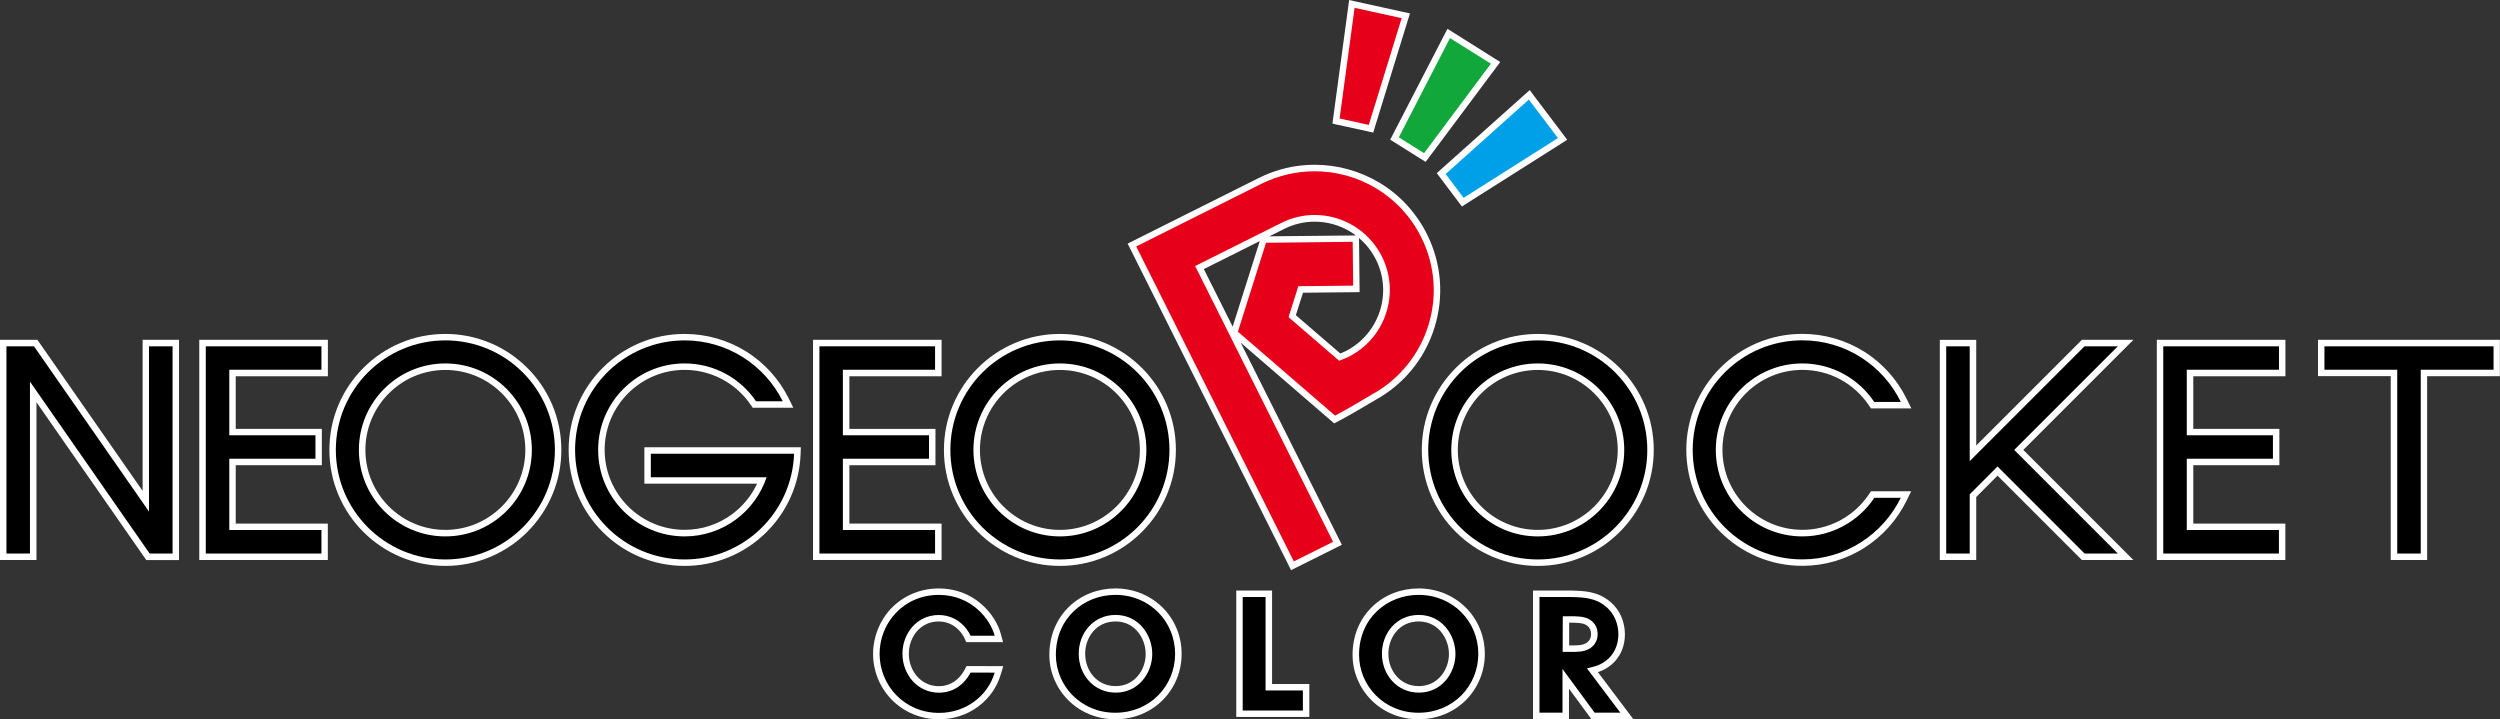 <?xml version="1.0" encoding="utf-8"?>
<!-- Generator: Adobe Illustrator 25.4.1, SVG Export Plug-In . SVG Version: 6.00 Build 0)  -->
<svg version="1.1" id="Layer_1" xmlns="http://www.w3.org/2000/svg" xmlns:xlink="http://www.w3.org/1999/xlink" x="0px" y="0px"
	 viewBox="0 0 3839 1104.5" style="enable-background:new 0 0 3839 1104.5;" xml:space="preserve">
<rect x="0" y="0" width="3839" height="1104.5" fill="#333333" stroke="none"/>
<style type="text/css">
	.st0{fill:#FFFFFF;}
	.st1{fill:#11A73B;}
	.st2{fill:#00A0E9;}
	.st3{fill:#E60019;}
</style>
<g>
	<g>
		<g>
			<polygon points="311,855 311,526.8 498.6,526.8 498.6,572.8 357,572.8 357,663.5 489.3,663.5 489.3,709.4 357,709.4 357,809 
				498.6,809 498.6,855 			"/>
			<path class="st0" d="M493.6,531.8v36H352.1v100.6h132.3v35.7v0.3H352.1v109.5h141.5V850H352.1h-35.4H316v-36.1V704.4v-36V567.8
				v-36h36.1H493.6 M503.5,521.8h-9.9H352.1H316H306v9.9v36v100.6v36v109.5V850v9.9h9.9h0.7h35.4h141.5h9.9V850v-36.1V804h-9.9H362
				v-89.6h122.3h9.9v-9.9v-0.3v-35.7v-9.9h-9.9H362v-80.8h131.6h9.9v-9.9v-36V521.8L503.5,521.8z"/>
		</g>
		<g>
			<polygon points="1253.3,855 1253.3,526.8 1440.9,526.8 1440.9,572.8 1299.3,572.8 1299.3,663.5 1431.6,663.5 1431.6,709.4 
				1299.3,709.4 1299.3,809 1440.9,809 1440.9,855 			"/>
			<path class="st0" d="M1435.9,531.8v36h-141.6v100.6h132.3v35.7v0.3h-132.3v109.5h141.6V850h-141.6H1259h-0.7v-36.1V704.4v-36
				V567.8v-36h36H1435.9 M1445.9,521.8h-9.9h-141.6h-36h-9.9v9.9v36v100.6v36v109.5V850v9.9h9.9h0.7h35.3h141.6h9.9V850v-36.1V804
				h-9.9h-131.7v-89.6h122.3h9.9v-9.9v-0.3v-35.7v-9.9h-9.9h-122.3v-80.8h131.7h9.9v-9.9v-36V521.8L1445.9,521.8z"/>
		</g>
		<g>
			<polygon points="227.1,855 51,601.9 51,855 5,855 5,526.8 54.8,526.8 223.9,769.8 223.9,526.8 269.9,526.8 269.9,855 			"/>
			<path class="st0" d="M265,531.8V850h-35.2L46,586V850H9.9V531.8h42.3l176.6,253.8V531.8H265 M274.9,521.8H265h-36.1h-9.9v9.9
				v222.1L60.4,526.1l-3-4.3h-5.2H9.9H0v9.9V850v9.9h9.9H46H56V850V617.7l165.6,238l3,4.3h5.2H265h9.9V850V531.8V521.8L274.9,521.8z
				"/>
		</g>
		<g>
			<path d="M683.9,864.1c-95.5,0-173.2-77.7-173.2-173.2s77.7-173.2,173.2-173.2S857,595.4,857,690.9S779.3,864.1,683.9,864.1z
				 M683.9,563.1c-70.5,0-127.8,57.3-127.8,127.8c0,70.5,57.3,127.8,127.8,127.8c70.5,0,127.8-57.3,127.8-127.8
				C811.7,620.5,754.3,563.1,683.9,563.1z"/>
			<path class="st0" d="M683.9,522.7c92.9,0,168.2,75.3,168.2,168.2c0,92.9-75.3,168.2-168.2,168.2c-92.9,0-168.2-75.3-168.2-168.2
				S591,522.7,683.9,522.7 M683.9,823.7c73.3,0,132.8-59.5,132.8-132.8s-59.5-132.8-132.8-132.8c-73.3,0-132.8,59.5-132.8,132.8
				S610.6,823.7,683.9,823.7 M683.9,512.8c-24,0-47.4,4.7-69.3,14c-21.2,9-40.3,21.8-56.6,38.2c-16.4,16.4-29.2,35.4-38.2,56.6
				c-9.3,22-14,45.3-14,69.3s4.7,47.4,14,69.3c9,21.2,21.8,40.3,38.2,56.6c16.4,16.4,35.4,29.2,56.6,38.2c22,9.3,45.3,14,69.3,14
				s47.4-4.7,69.3-14c21.2-9,40.3-21.8,56.6-38.2c16.4-16.4,29.2-35.4,38.2-56.6c9.3-22,14-45.3,14-69.3s-4.7-47.4-14-69.3
				c-9-21.2-21.8-40.3-38.2-56.6c-16.4-16.4-35.4-29.2-56.6-38.2C731.2,517.5,707.9,512.8,683.9,512.8L683.9,512.8z M683.9,813.7
				c-67.7,0-122.8-55.1-122.8-122.8s55.1-122.8,122.8-122.8c67.7,0,122.8,55.1,122.8,122.8S751.6,813.7,683.9,813.7L683.9,813.7z"/>
		</g>
		<g>
			<path d="M1627.6,864.1c-95.5,0-173.2-77.7-173.2-173.2s77.7-173.2,173.2-173.2c95.5,0,173.2,77.7,173.2,173.2
				S1723.1,864.1,1627.6,864.1z M1627.6,563.1c-70.5,0-127.8,57.3-127.8,127.8c0,70.5,57.3,127.8,127.8,127.8
				c70.5,0,127.8-57.3,127.8-127.8C1755.4,620.5,1698.1,563.1,1627.6,563.1z"/>
			<path class="st0" d="M1627.6,522.7c92.9,0,168.2,75.3,168.2,168.2s-75.3,168.2-168.2,168.2c-92.9,0-168.2-75.3-168.2-168.2
				S1534.7,522.7,1627.6,522.7 M1627.6,823.7c73.3,0,132.8-59.5,132.8-132.8s-59.5-132.8-132.8-132.8
				c-73.3,0-132.8,59.5-132.8,132.8S1554.3,823.7,1627.6,823.7 M1627.6,512.8c-24,0-47.4,4.7-69.3,14c-21.2,9-40.3,21.8-56.6,38.2
				c-16.4,16.4-29.2,35.4-38.2,56.6c-9.3,22-14,45.3-14,69.3s4.7,47.4,14,69.3c9,21.2,21.8,40.3,38.2,56.6
				c16.4,16.4,35.4,29.2,56.6,38.2c22,9.3,45.3,14,69.3,14c24,0,47.4-4.7,69.3-14c21.2-9,40.3-21.8,56.6-38.2
				c16.4-16.4,29.2-35.4,38.2-56.6c9.3-22,14-45.3,14-69.3s-4.7-47.4-14-69.3c-9-21.2-21.8-40.3-38.2-56.6
				c-16.4-16.4-35.4-29.2-56.6-38.2C1675,517.5,1651.6,512.8,1627.6,512.8L1627.6,512.8z M1627.6,813.7
				c-67.7,0-122.8-55.1-122.8-122.8s55.1-122.8,122.8-122.8c67.7,0,122.8,55.1,122.8,122.8S1695.3,813.7,1627.6,813.7L1627.6,813.7z
				"/>
		</g>
		<g>
			<path d="M1051.3,864.1c-95.5,0-173.2-77.7-173.2-173.2s77.7-173.2,173.2-173.2c32.8,0,64.8,9.2,92.4,26.7
				c26.9,17,48.5,41,62.7,69.5l3.6,7.2h-51.6l-1.5-2.2c-23.8-35-63.3-55.9-105.6-55.9c-70.5,0-127.8,57.3-127.8,127.8
				c0,70.5,57.3,127.8,127.8,127.8c52.7,0,99.6-32.2,118.8-80.9H994.5v-46l230.1,0l-0.2,5.1c-1.6,45-20.3,87-52.7,118.4
				C1139.3,846.8,1096.5,864.1,1051.3,864.1z"/>
			<path class="st0" d="M1051.3,522.7c66,0,123.1,38.1,150.7,93.5h-41c-23.9-35.1-64-58.1-109.7-58.1
				c-73.3,0-132.8,59.5-132.8,132.8s59.5,132.8,132.8,132.8c58.7,0,108.3-38.1,125.9-90.8H999.4v-36.1h184.5h35.5
				c-3.2,90.2-77.2,162.3-168.1,162.3c-92.9,0-168.2-75.3-168.2-168.2S958.5,522.7,1051.3,522.7 M1051.3,512.8
				c-24,0-47.4,4.7-69.3,14c-21.2,9-40.3,21.8-56.6,38.2c-16.4,16.4-29.2,35.4-38.2,56.6c-9.3,22-14,45.3-14,69.3s4.7,47.4,14,69.3
				c9,21.2,21.8,40.3,38.2,56.6c16.4,16.4,35.4,29.2,56.6,38.2c22,9.3,45.3,14,69.3,14c46.5,0,90.5-17.8,123.9-50.1
				c33.3-32.2,52.5-75.5,54.2-121.8l0.4-10.3h-10.3h-35.5H999.4h-9.9v9.9v36.1v9.9h9.9h163.2c-8.7,18.7-21.9,34.8-38.8,47.2
				c-21.1,15.5-46.2,23.7-72.5,23.7c-67.7,0-122.8-55.1-122.8-122.8s55.1-122.8,122.8-122.8c40.7,0,78.6,20.1,101.5,53.7l3,4.4h5.3
				h41h16.1l-7.1-14.4c-14.6-29.3-36.9-54-64.5-71.5C1118,522.3,1085.1,512.8,1051.3,512.8L1051.3,512.8z"/>
		</g>
		<g>
			<polygon points="3317,855 3317,526.8 3504.5,526.8 3504.5,572.8 3363,572.8 3363,663.5 3495.3,663.5 3495.3,709.4 3363,709.4 
				3363,809 3504.5,809 3504.5,855 			"/>
			<path class="st0" d="M3499.6,531.8v36H3358v100.6h132.3v35.7v0.3H3358v109.5h141.5V850H3358h-35.4h-0.7v-36.1V704.4v-36V567.8
				v-36h36.1H3499.6 M3509.5,521.8h-9.9H3358h-36.1h-9.9v9.9v36v100.6v36v109.5V850v9.9h9.9h0.7h35.4h141.5h9.9V850v-36.1V804h-9.9
				H3368v-89.6h122.3h9.9v-9.9v-0.3v-35.7v-9.9h-9.9H3368v-80.8h131.6h9.9v-9.9v-36V521.8L3509.5,521.8z"/>
		</g>
		<g>
			<polygon points="3676.2,855 3676.2,572.8 3564.4,572.8 3564.4,526.8 3834,526.8 3834,572.8 3722.2,572.8 3722.2,855 			"/>
			<path class="st0" d="M3829.1,531.8v36h-111.8V850h-36.1V567.8h-111.8v-36h111.8h36.1H3829.1 M3839,521.8h-9.9h-111.8h-36.1
				h-111.8h-9.9v9.9v36v9.9h9.9h101.8V850v9.9h9.9h36.1h9.9V850V577.7h101.8h9.9v-9.9v-36V521.8L3839,521.8z"/>
		</g>
		<g>
			<polygon points="3199,855 3067.4,723.4 3029.7,761.2 3029.7,855 2983.7,855 2983.7,526.8 3029.7,526.8 3029.7,696.1 3199,526.8 
				3264.1,526.8 3100,690.9 3264.1,855 			"/>
			<path class="st0" d="M3252.1,531.8L3093,690.9L3252.1,850h-51l-133.7-133.7l-42.7,42.8V850h-36.1V531.8h36.1v176.3l176.3-176.3
				H3252.1 M3276.1,521.8h-24h-51h-4.1l-2.9,2.9l-159.4,159.4V531.8v-9.9h-9.9h-36.1h-9.9v9.9V850v9.9h9.9h36.1h9.9V850v-86.8
				l32.7-32.8l126.6,126.6l2.9,2.9h4.1h51h24l-17-17L3107,690.9l152.1-152.1L3276.1,521.8L3276.1,521.8z"/>
		</g>
		<g>
			<path d="M2361.4,864.1c-95.5,0-173.2-77.7-173.2-173.2s77.7-173.2,173.2-173.2c95.5,0,173.2,77.7,173.2,173.2
				S2456.9,864.1,2361.4,864.1z M2361.4,563.1c-70.5,0-127.8,57.3-127.8,127.8c0,70.5,57.3,127.8,127.8,127.8
				c70.5,0,127.8-57.3,127.8-127.8C2489.2,620.5,2431.9,563.1,2361.4,563.1z"/>
			<path class="st0" d="M2361.4,522.7c92.9,0,168.2,75.3,168.2,168.2s-75.3,168.2-168.2,168.2s-168.2-75.3-168.2-168.2
				S2268.5,522.7,2361.4,522.7 M2361.4,823.7c73.3,0,132.8-59.5,132.8-132.8s-59.5-132.8-132.8-132.8s-132.8,59.5-132.8,132.8
				S2288.1,823.7,2361.4,823.7 M2361.4,512.8c-24,0-47.4,4.7-69.3,14c-21.2,9-40.3,21.8-56.6,38.2c-16.4,16.4-29.2,35.4-38.2,56.6
				c-9.3,22-14,45.3-14,69.3s4.7,47.4,14,69.3c9,21.2,21.8,40.3,38.2,56.6c16.4,16.4,35.4,29.2,56.6,38.2c22,9.3,45.3,14,69.3,14
				s47.4-4.7,69.3-14c21.2-9,40.3-21.8,56.6-38.2c16.4-16.4,29.2-35.4,38.2-56.6c9.3-22,14-45.3,14-69.3s-4.7-47.4-14-69.3
				c-9-21.2-21.8-40.3-38.2-56.6c-16.4-16.4-35.4-29.2-56.6-38.2C2408.8,517.5,2385.4,512.8,2361.4,512.8L2361.4,512.8z
				 M2361.4,813.7c-67.7,0-122.8-55.1-122.8-122.8s55.1-122.8,122.8-122.8s122.8,55.1,122.8,122.8S2429.1,813.7,2361.4,813.7
				L2361.4,813.7z"/>
		</g>
		<g>
			<path d="M2767.6,864c-95.5,0-173.2-77.7-173.2-173.2s77.7-173.2,173.2-173.2c33.1,0,65.3,9.4,93,27.1
				c27,17.2,48.7,41.5,62.7,70.3l3.5,7.2h-51.4l-1.5-2.2c-23.9-35.6-63.6-56.9-106.4-56.9c-70.5,0-127.8,57.3-127.8,127.8
				s57.3,127.8,127.8,127.8c42.8,0,82.6-21.3,106.4-56.9l1.6-2.4h51.2l-3.5,7.2c-14,28.8-35.8,53.1-62.8,70.3
				C2832.8,854.6,2800.6,864,2767.6,864z"/>
			<path class="st0" d="M2767.6,522.6c66.5,0,123.9,38.6,151.3,94.6h-40.8c-23.9-35.6-64.4-59.1-110.5-59.1
				c-73.3,0-132.8,59.5-132.8,132.8c0,73.3,59.5,132.8,132.8,132.8c46.1,0,86.7-23.5,110.5-59.1l0.1-0.2h40.6
				c-27.4,56-84.8,94.6-151.3,94.6c-92.9,0-168.2-75.3-168.2-168.2C2599.4,597.9,2674.7,522.6,2767.6,522.6 M2767.6,512.7
				c-24,0-47.4,4.7-69.3,14c-21.2,9-40.3,21.8-56.6,38.2c-16.4,16.4-29.2,35.4-38.2,56.6c-9.3,22-14,45.3-14,69.3s4.7,47.4,14,69.3
				c9,21.2,21.8,40.3,38.2,56.6c16.4,16.4,35.4,29.2,56.6,38.2c22,9.3,45.3,14,69.3,14c34,0,67.1-9.6,95.6-27.9
				c27.8-17.7,50.1-42.7,64.6-72.3l7-14.3h-15.9h-40.6h-5.2l-3,4.3l-0.1,0.2l0,0l0,0c-22.8,34.2-61.1,54.7-102.2,54.7
				c-67.7,0-122.8-55.1-122.8-122.8s55.1-122.8,122.8-122.8c41.1,0,79.3,20.4,102.2,54.7l3,4.4h5.3h40.8h15.9l-7-14.3
				c-14.5-29.6-36.8-54.6-64.5-72.3C2834.7,522.3,2801.6,512.7,2767.6,512.7L2767.6,512.7z"/>
		</g>
		<g>
			<polygon class="st1" points="2141.4,212.7 2224.7,51.4 2296.6,96.4 2188,241.9 			"/>
			<path class="st0" d="M2226.6,58.5l62.8,39.3l-102.6,137.4l-38.8-24.3L2226.6,58.5 M2222.7,44.3l-5,9.6l-78.7,152.5l-4.2,8.1
				l7.8,4.9l38.8,24.3l7.8,4.9l5.5-7.3l102.6-137.4l6.5-8.7l-9.2-5.7L2231.9,50L2222.7,44.3L2222.7,44.3z"/>
		</g>
		<g>
			<polygon class="st2" points="2213,266.5 2348.4,145.6 2399.5,213.3 2246.2,310.4 			"/>
			<path class="st0" d="M2347.7,152.9l44.7,59.1l-144.9,91.8l-27.6-36.6L2347.7,152.9 M2349.1,138.3l-8.1,7.2l-127.9,114.3l-6.8,6.1
				l5.5,7.3l27.6,36.6l5.5,7.3l7.7-4.9l144.9-91.8l9.1-5.8l-6.5-8.6l-44.7-59.1L2349.1,138.3L2349.1,138.3z"/>
		</g>
		<g>
			<polygon class="st3" points="2051.6,185.9 2075.9,6 2158.8,24.3 2105.3,197.7 			"/>
			<path class="st0" d="M2080.1,12l72.3,15.9l-50.5,163.9l-44.8-9.8L2080.1,12 M2071.7,0l-1.4,10.7l-23,170l-1.2,9.1l8.9,2l44.8,9.8
				l8.9,2l2.7-8.8l50.5-163.9l3.2-10.3l-10.5-2.3l-72.3-15.9L2071.7,0L2071.7,0z"/>
		</g>
		<g>
			<path class="st3" d="M1738.2,376.4l64.7-32.4l132.3-66.2c26.3-13.2,54.5-19.8,83.7-19.8c34.3,0,68,9.4,97.4,27.2
				c30.2,18.3,54.6,44.8,70.4,76.6c21.8,43.6,25.9,93.2,11.3,139.8c-14.5,46.4-45.9,84.8-88.4,108.2c-2.6,1.6-43.6,26-57.3,32.9
				l-3,1.5l-148.7-128.5l-5.5-4.7l45.2-143l141.6-1.6l0.8,77.3l-85.6,0.9l-12.9,41l73,63c4.4-1.8,10.3-4.4,11.1-4.8
				c26.2-13.2,45.7-35.7,55-63.6c9.3-27.9,7.2-57.7-6-83.9c-9.3-18.6-23.7-34.2-41.4-44.9c-17.3-10.5-37.1-16-57.2-16
				c-17.1,0-33.6,3.9-49,11.6l-127.9,64l211.8,423.3l-69.2,34.6L1738.2,376.4z"/>
			<path class="st0" d="M2018.9,263c67,0,131.4,37,163.4,101c44.1,87.9,10.3,194.4-75.1,241.5c0,0-43.2,25.8-57.1,32.7l-146.2-126.3
				l-3-2.6l43.2-136.5l133.1-1.5l0.7,67.3l-84.2,0.9l-15,47.5l77.8,67c4.8-1.7,14.2-6,14.2-6c56.7-28.4,79.8-97.5,51.3-154.2
				c-20.2-40.3-60.9-63.7-103.1-63.7c-17.2,0-34.8,3.9-51.2,12.2l-132.4,66.2L2047.1,832l-60.3,30.1l-242-483.6l9.9-5l50.3-25.2
				l132.3-66.2C1963.6,269.2,1991.5,263,2018.9,263 M2018.9,253c-30,0-58.9,6.8-85.9,20.3l-132.3,66.2l-50.3,25.2l-9.9,5l-8.9,4.4
				l4.5,8.9l242,483.6l4.4,8.9l8.9-4.4l60.3-30.1l8.9-4.4l-4.5-8.9l-150.9-301.5l138.5,119.6l5,4.3l5.9-3
				c13.8-6.9,54.4-31.1,57.6-33c43.6-24,75.8-63.5,90.6-111.1c14.9-47.8,10.8-98.7-11.6-143.5c-16.3-32.6-41.3-59.8-72.3-78.6
				C2088.7,262.7,2054.1,253,2018.9,253L2018.9,253z M1949.2,362.9l22.9-11.4c14.7-7.4,30.4-11.1,46.8-11.1
				c19.2,0,38.1,5.3,54.6,15.3c3,1.8,5.8,3.7,8.6,5.8l-5,0.1L1949.2,362.9L1949.2,362.9z M2000.9,449.5l77-0.8l9.9-0.1l-0.1-9.9
				l-0.7-67.3l-0.1-5.9c10.7,9.1,19.6,20.4,26,33.1c25.9,51.6,4.9,114.7-46.7,140.7c-1.6,0.7-4.9,2.2-8,3.5l-68.3-58.8L2000.9,449.5
				L2000.9,449.5z M1848.6,413.2l85.9-43l-41.6,131.4L1848.6,413.2L1848.6,413.2z"/>
		</g>
	</g>
	<g>
		<g id="path29_2_">
			<path d="M1442.1,1099.5c-26.7,0-51.2-10.2-69.3-28.7c-17.5-17.9-27.1-41.7-27.1-67c0-24.3,9.6-48.4,26.3-66
				c17.9-18.9,42.7-29.3,69.9-29.3c53.3,0.3,83.2,39.8,90.3,66.3l1.7,6.3h-46.7l-1.3-2.9c-1.3-2.9-13.6-28.6-44.2-28.9
				c-18.4,0-30.2,8.9-36.9,16.5c-8.9,10-14,23.9-14,38c0,14.6,5.1,28.3,14.3,38.5c9.5,10.5,22.5,16.4,36.8,16.4
				c26.7,0,39.7-19.7,44.1-28.2l1.4-2.7l46.7,0.1l-1.9,6.4C1520.7,1073.2,1484.5,1099.5,1442.1,1099.5z"/>
			<path class="st0" d="M1441.9,913.5c50.2,0.3,78.7,37.2,85.5,62.7h-37c-5.4-12-21-31.5-48.7-31.8c-33.9,0-55.9,28.5-55.9,59.4
				c0,31.8,22.9,59.9,56.1,59.9c31.1,0,45.3-24.6,48.5-30.9l37,0.1c-10.6,36.1-44.6,61.8-85.3,61.8c-53.3,0-91.4-42.2-91.4-90.7
				C1350.7,957.4,1386.8,913.5,1441.9,913.5 M1441.9,903.6L1441.9,903.6c-28.5,0-54.6,11-73.5,30.8c-17.6,18.5-27.7,43.8-27.7,69.4
				c0,26.6,10.1,51.6,28.5,70.5c19,19.4,44.8,30.2,72.8,30.2c22,0,42.7-6.7,59.8-19.3c17-12.5,29.1-29.6,35-49.6l3.8-12.7l-13.3,0
				l-37-0.1l-6.1,0l-2.8,5.4c-4,7.7-15.8,25.5-39.7,25.5c-12.8,0-24.6-5.2-33.1-14.7c-8.4-9.4-13-21.9-13-35.2
				c0-12.9,4.6-25.5,12.7-34.7c6-6.7,16.6-14.8,33.2-14.8c27.5,0.3,38.5,23.3,39.7,25.9l2.6,5.9h6.5h37h13l-3.4-12.5
				c-4.4-16.5-15.2-33.1-29.6-45.7C1489.4,912.1,1466.8,903.7,1441.9,903.6L1441.9,903.6L1441.9,903.6z"/>
		</g>
		<g id="path31_3_">
			<path d="M1712.6,1099.5c-26.6,0-51.2-10.1-69.2-28.4c-17.1-17.4-27-41.2-27-65.4v-0.3c0-27.6,10.3-52.7,29-70.5
				c17.8-17,41.8-26.4,67.3-26.4c54.2,0,96.7,41.9,96.7,95.5c0,25.6-9.7,49.5-27.4,67.3C1764,1089.5,1739.4,1099.5,1712.6,1099.5z
				 M1713.1,949.3c-25,0-51.6,19.1-51.6,54.4v0.3c0,14.6,5.1,28.2,14.4,38.4c9.5,10.5,22.8,16.2,37.4,16.2c32,0,51.1-27.7,51.1-54.4
				C1764.4,977.2,1745.3,949.3,1713.1,949.3z"/>
			<path class="st0" d="M1712.8,913.5c52.8,0,91.7,41,91.7,90.5c0,49.5-38.7,90.5-91.9,90.5c-53.5,0-91.2-42.2-91.2-88.8v-0.3
				C1621.4,949.5,1664.3,913.5,1712.8,913.5 M1713.3,1063.6c35.4,0,56.1-30.6,56.1-59.4c0-29.2-20.7-59.9-56.3-59.9
				c-34.9,0-56.6,28.7-56.6,59.4v0.3C1656.5,1035.8,1679.4,1063.6,1713.3,1063.6 M1712.8,903.6c-26.9,0-52,9.8-70.8,27.7
				c-19.7,18.8-30.6,45.1-30.6,74.1v0.3c0,12.8,2.5,25.4,7.5,37.4c4.9,11.8,11.9,22.4,20.9,31.5c19,19.3,44.8,29.9,72.8,29.9
				c28.1,0,54-10.5,73-29.6c18.6-18.8,28.9-43.9,28.9-70.8C1814.5,947.7,1769.8,903.6,1712.8,903.6L1712.8,903.6z M1713.3,1053.6
				c-16.9,0-27.7-7.9-33.8-14.6c-8.4-9.2-13.1-21.7-13.1-35v-0.3c0-24,16.3-49.4,46.6-49.4c17.2,0,27.9,8.4,33.9,15.5
				c7.9,9.3,12.4,21.8,12.4,34.5C1759.5,1028.5,1742.2,1053.6,1713.3,1053.6L1713.3,1053.6z"/>
		</g>
		<g id="path33_2_">
			<polygon points="1903.3,1096.1 1903.3,911.8 1948.3,911.8 1948.3,1055.3 2005.6,1055.3 2005.6,1096.1 			"/>
			<path class="st0" d="M1943.4,916.8v143.5h57.3v30.8h-92.4V916.8H1943.4 M1953.3,906.8h-9.9h-35.1h-9.9v9.9v174.3v9.9h9.9h92.4
				h9.9v-9.9v-30.8v-9.9h-9.9h-47.3V916.8V906.8L1953.3,906.8z"/>
		</g>
		<g id="path35_3_">
			<path d="M2178.2,1099.5c-26.6,0-51.2-10.1-69.2-28.4c-17.1-17.4-27-41.2-27-65.4v-0.3c0-27.6,10.3-52.7,29-70.5
				c17.8-17,41.8-26.4,67.3-26.4c54.2,0,96.7,41.9,96.7,95.5c0,25.6-9.7,49.5-27.4,67.3C2229.6,1089.5,2204.9,1099.5,2178.2,1099.5z
				 M2178.7,949.3c-25,0-51.6,19.1-51.6,54.4v0.3c0,14.6,5.1,28.2,14.4,38.4c9.5,10.5,22.8,16.2,37.4,16.2c32,0,51.1-27.7,51.1-54.4
				C2230,977.2,2210.8,949.3,2178.7,949.3z"/>
			<path class="st0" d="M2178.4,913.5c52.8,0,91.7,41,91.7,90.5c0,49.5-38.7,90.5-91.9,90.5c-53.5,0-91.2-42.2-91.2-88.8v-0.3
				C2087,949.5,2129.8,913.5,2178.4,913.5 M2178.9,1063.6c35.4,0,56.1-30.6,56.1-59.4c0-29.2-20.8-59.9-56.3-59.9
				c-34.9,0-56.6,28.7-56.6,59.4v0.3C2122.1,1035.8,2145,1063.6,2178.9,1063.6 M2178.4,903.6c-26.9,0-52,9.8-70.8,27.7
				c-19.7,18.8-30.6,45.1-30.6,74.1v0.3c0,12.8,2.5,25.4,7.5,37.4c4.9,11.8,11.9,22.4,20.9,31.5c19,19.3,44.8,29.9,72.8,29.9
				c28.1,0,54-10.5,73-29.6c18.6-18.8,28.9-43.9,28.9-70.8C2280,947.7,2235.4,903.6,2178.4,903.6L2178.4,903.6z M2178.9,1053.6
				c-16.9,0-27.7-7.9-33.8-14.6c-8.4-9.2-13.1-21.7-13.1-35v-0.3c0-24,16.3-49.4,46.6-49.4c17.1,0,27.9,8.4,33.9,15.5
				c7.9,9.3,12.5,21.9,12.5,34.5C2225,1028.5,2207.8,1053.6,2178.9,1053.6L2178.9,1053.6z"/>
		</g>
		<g id="path39_2_">
			<path d="M2446.2,1099.4l-41.8-56.9v56.9H2359V911.8l54.5,0c17.8,0.5,38,1,55.6,15.8c4.3,3.5,8.4,8.1,11.5,12.9
				c8.6,13.2,9.6,27.9,9.6,33.6c0,6.2-1,18.3-7.8,29.5l-0.5,0.8c-1.8,2.9-4.3,6.8-9.8,11.7c-6.5,5.7-13.2,8.6-15.4,9.6
				c-3.2,1.3-6.3,2.4-11.2,3.6l52.7,70H2446.2z M2417.2,996.1c1.9,0,3.4,0,5-0.2l0.4-0.1h0.4c5.1,0,14.5-1.1,20.8-8.7
				c2.9-3.6,4.4-8.1,4.4-13.1c0-1.9,0-7.7-3.8-12.9c-6.3-8.6-16.4-9.5-28-9.8h-11.8l-0.1,44.9H2417.2z"/>
			<path class="st0" d="M2413.4,916.8c19.6,0.5,36.9,1.5,52.5,14.6c4,3.3,7.8,7.6,10.5,11.8c8.1,12.3,8.8,26.2,8.8,30.9
				c0,4.3-0.5,16.1-7.1,27c-1.8,2.8-4,6.6-9.3,11.3c-5.8,5.1-11.8,7.8-14.1,8.8c-4.3,1.8-8.6,3-17.8,5.1l51.3,68.1h-39.5l-49.3-67.1
				v67.1H2364V916.8H2413.4 M2399.6,1001h17.6c2,0,3.8,0,5.8-0.3c3.8,0,16.3-0.5,24.7-10.5c2-2.5,5.6-7.8,5.6-16.3
				c0-2.8-0.2-9.5-4.8-15.8c-7.8-10.5-19.9-11.5-31.9-11.8h-16.8L2399.6,1001 M2413.5,906.8h-0.1H2364h-9.9v9.9v177.6v9.9h9.9h35.4
				h9.9v-9.9v-36.8l31.4,42.7l3,4.1h5h39.5h19.9l-12-15.9l-42.4-56.3c1.7-0.6,3.2-1.1,4.8-1.8l0.1,0l0.1,0c2.4-1,9.7-4.2,16.7-10.4
				l0,0l0,0c6-5.3,8.8-9.8,10.7-12.7l0.4-0.7l0.1-0.1l0.1-0.1c7.4-12.2,8.5-25.4,8.5-32.1c0-6.2-1-22-10.4-36.4
				c-3.4-5.2-7.8-10.2-12.5-14c-19-15.9-40-16.4-58.6-16.9L2413.5,906.8L2413.5,906.8z M2409.6,956.2h6.8c12.4,0.3,19.5,1.6,24,7.8
				c2.8,3.9,2.8,8.4,2.8,9.9c0,3.9-1.1,7.2-3.3,10c-5,6-12.8,6.9-17,6.9h-0.7l-0.7,0.1c-1.3,0.2-2.5,0.2-4.3,0.2h-7.6L2409.6,956.2
				L2409.6,956.2z"/>
		</g>
	</g>
</g>
</svg>
